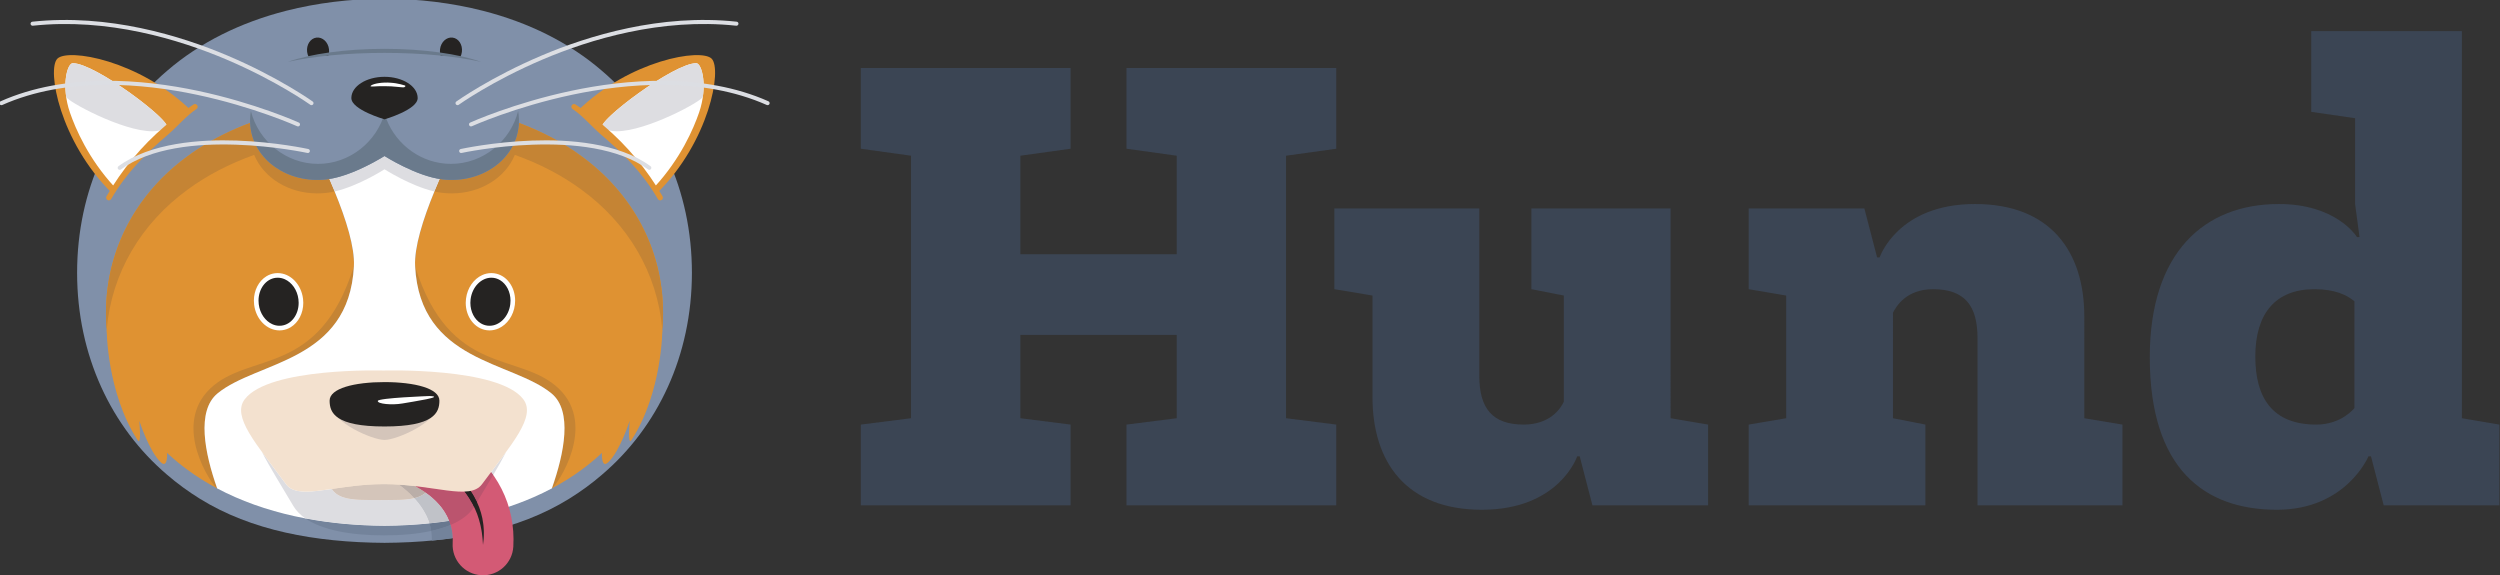 <?xml version="1.0" encoding="UTF-8" standalone="no"?>
<!-- Created with Inkscape (http://www.inkscape.org/) -->

<svg
   xmlns:dc="http://purl.org/dc/elements/1.1/"
   xmlns:cc="http://creativecommons.org/ns#"
   xmlns:rdf="http://www.w3.org/1999/02/22-rdf-syntax-ns#"
   xmlns:svg="http://www.w3.org/2000/svg"
   xmlns="http://www.w3.org/2000/svg"
   xmlns:sodipodi="http://sodipodi.sourceforge.net/DTD/sodipodi-0.dtd"
   xmlns:inkscape="http://www.inkscape.org/namespaces/inkscape"
   version="1.1"
   id="svg2"
   xml:space="preserve"
   width="1884.093"
   height="433.64"
   viewBox="0 0 1884.093 433.64"
   sodipodi:docname="horizontal_default.svg"
   inkscape:version="0.92.4 5da689c313, 2019-01-14"><rect x="0" y="0" width="1884.093" height="433.64" fill="#333333" stroke="none"/><defs
     id="defs6" /><sodipodi:namedview
     pagecolor="#ffffff"
     bordercolor="#666666"
     borderopacity="1"
     objecttolerance="10"
     gridtolerance="10"
     guidetolerance="10"
     inkscape:pageopacity="0"
     inkscape:pageshadow="2"
     inkscape:window-width="2560"
     inkscape:window-height="1381"
     id="namedview4"
     showgrid="false"
     inkscape:zoom="0.52542489"
     inkscape:cx="71.780806"
     inkscape:cy="180.65505"
     inkscape:window-x="0"
     inkscape:window-y="0"
     inkscape:window-maximized="1"
     inkscape:current-layer="g12" /><g
     id="g10"
     inkscape:groupmode="layer"
     inkscape:label="ink_ext_XXXXXX"
     transform="matrix(1.333,0,0,-1.333,0,433.64)"><g
       id="g12"
       transform="scale(0.1)"><path
         d="m 6368.93,396.27 v 456.378 l 283.91,35.954 V 1359.36 H 5768.8 V 888.602 l 283.91,-35.954 V 396.27 h -1185.9 v 456.378 l 283.89,35.954 V 2372.77 l -283.89,39.51 v 456.42 h 1185.9 v -456.42 l -283.91,-39.51 v -557.03 h 884.04 v 557.03 l -283.91,39.51 v 456.42 h 1185.91 v -456.42 l -283.91,-39.51 V 888.602 l 283.91,-35.954 V 396.27 H 6368.93"
         style="fill:#3b4554;fill-opacity:1;fill-rule:nonzero;stroke:none"
         id="path128"
         inkscape:connector-curvature="0" /><path
         d="m 8916.85,672.969 c 0,0 -100.62,-301.86 -539.04,-301.86 -427.64,0 -618.11,269.52 -618.11,636.061 v 574.98 l -215.62,35.95 v 456.38 h 819.33 v -945.1 c 0,-183.278 71.88,-276.732 251.57,-276.732 147.34,0 208.43,89.84 226.4,129.391 v 600.111 l -183.28,35.95 v 456.38 h 786.99 V 888.602 l 212.03,-35.954 V 396.27 h -654.04 l -71.85,276.699 h -14.38"
         style="fill:#3b4554;fill-opacity:1;fill-rule:nonzero;stroke:none"
         id="path130"
         inkscape:connector-curvature="0" /><path
         d="m 10612.5,1797.78 h 14.4 c 0,0 100.6,301.86 539,301.86 427.7,0 618.1,-269.52 618.1,-636.06 V 888.602 l 215.6,-35.954 V 396.27 h -819.3 v 945.13 c 0,183.25 -71.9,276.7 -251.6,276.7 -150.9,0 -208.4,-97.02 -226.3,-132.96 V 888.602 l 183.2,-35.954 V 396.27 h -998.98 v 456.378 l 211.98,35.954 v 693.548 l -211.98,35.95 v 456.38 h 653.98 l 71.9,-276.7"
         style="fill:#3b4554;fill-opacity:1;fill-rule:nonzero;stroke:none"
         id="path132"
         inkscape:connector-curvature="0" /><path
         d="m 13311.3,1549.82 c -43.1,35.95 -111.3,68.28 -226.3,68.28 -219.2,0 -334.2,-136.56 -334.2,-380.93 0,-233.57 97,-384.522 344.9,-384.522 143.8,0 215.6,93.454 215.6,93.454 z M 13067,2620.73 v 456.38 h 851.7 V 888.602 l 212,-35.954 V 396.27 h -654 l -71.9,276.699 h -14.4 c 0,0 -125.8,-301.86 -517.5,-301.86 -409.6,0 -718.7,230.012 -718.7,862.461 0,592.94 309.1,866.07 729.5,866.07 319.8,0 434.8,-176.08 442,-186.85 h 14.4 l -25.2,186.85 v 485.15 l -247.9,35.94"
         style="fill:#3b4554;fill-opacity:1;fill-rule:nonzero;stroke:none"
         id="path134"
         inkscape:connector-curvature="0" /><g
         id="g12-3"
         transform="matrix(0.291,0,0,0.291,-3.509,0.625)"><path
           d="m 11708.8,9799.62 c -642.3,554.38 -1431.2,941.78 -2312.56,1167.18 -600.62,153.6 -1244.21,231.9 -1913.73,236.4 -669.49,-4.5 -1313.07,-82.8 -1913.7,-236.4 C 4687.37,10741.4 3898.48,10354 3256.21,9799.62 2176.08,8879.04 1510.37,7486.58 1510.12,5877.39 c 0.25,-1609.16 665.96,-3001.62 1746.09,-3922.21 199.04,-171.76 412.27,-327.43 637.81,-467.33 998.41,-619.049 2240.94,-848.452 3588.49,-857.549 1347.57,9.097 2590.09,238.5 3588.49,857.549 225.6,139.9 438.8,295.57 637.8,467.33 1080.1,920.59 1745.8,2313.05 1746.1,3922.21 -0.3,1609.22 -666,3001.65 -1746.1,3922.23"
           style="fill:#8090a9;fill-opacity:1;fill-rule:nonzero;stroke:none"
           id="path14"
           inkscape:connector-curvature="0" /><path
           d="m 4239.11,3534.49 c 769.34,631.45 2552.88,601.23 2649.01,2472.1 37,720.23 -666.69,2159.38 -1139.66,3038.34 C 4949.79,8870.02 4234.96,8569.35 3653.01,8139.07 2674.26,7424.6 2071.05,6343.88 2070.84,5094.99 c 0.21,-1248.9 603.42,-2329.63 1582.17,-3044.09 180.31,-133.32 373.54,-254.1 577.93,-362.71 -240.92,684.07 -407.05,1505.49 8.17,1846.3"
           style="fill:#df9232;fill-opacity:1;fill-rule:nonzero;stroke:none"
           id="path16"
           inkscape:connector-curvature="0" /><path
           d="m 10725.9,3534.49 c -769.34,631.45 -2552.87,601.23 -2648.99,2472.1 -37.02,720.23 666.66,2159.38 1139.64,3038.34 798.65,-174.91 1513.45,-475.58 2095.45,-905.86 978.8,-714.47 1581.9,-1795.19 1582.2,-3044.08 -0.3,-1248.9 -603.4,-2329.63 -1582.2,-3044.09 -180.3,-133.32 -373.6,-254.1 -578,-362.71 241,684.07 407.1,1505.49 -8.1,1846.3"
           style="fill:#df9232;fill-opacity:1;fill-rule:nonzero;stroke:none"
           id="path18"
           inkscape:connector-curvature="0" /><path
           d="m 4230.94,1688.19 c -95.59,50.76 -893.94,1211.29 -136.6,1937.89 757.36,726.62 2117.29,214.69 2793.78,2380.51 -96.13,-1870.87 -1879.67,-1840.65 -2649.01,-2472.1 -183.69,-150.77 -253.6,-395.59 -253.6,-680.97 v 0 c 0.01,-359.72 111.09,-783.88 245.43,-1165.33"
           style="fill:#c58434;fill-opacity:1;fill-rule:nonzero;stroke:none"
           id="path20"
           inkscape:connector-curvature="0" /><path
           d="m 10734.5,1689.23 c 230.5,655.14 392.3,1435.89 40.7,1799.83 -15.4,15.96 -31.8,31.12 -49.3,45.43 -6.4,5.24 -12.8,10.44 -19.3,15.59 -778.77,614.88 -2530.85,601.19 -2629.37,2451.03 677.04,-2159.4 2035.37,-1649.03 2792.07,-2375.03 752.8,-722.25 -31.5,-1873.25 -134.8,-1936.85"
           style="fill:#c58434;fill-opacity:1;fill-rule:nonzero;stroke:none"
           id="path22"
           inkscape:connector-curvature="0" /><path
           d="m 10725.9,3534.49 c -769.34,631.45 -2552.81,601.23 -2648.96,2472.1 -37.01,720.23 666.68,2159.38 1139.65,3038.34 -544.27,119.18 -1127.4,179.98 -1734.08,183.47 -606.64,-3.49 -1189.82,-64.29 -1734.05,-183.47 472.97,-878.96 1176.66,-2318.11 1139.66,-3038.34 -96.13,-1870.87 -1879.67,-1840.65 -2649.01,-2472.1 -415.22,-340.81 -249.09,-1162.23 -8.17,-1846.3 904.65,-480.47 2030.55,-719.592 3251.57,-726.592 1221.05,7 2346.95,246.122 3251.59,726.592 240.9,684.07 407,1505.49 -8.2,1846.3"
           style="fill:#ffffff;fill-opacity:1;fill-rule:nonzero;stroke:none"
           id="path24"
           inkscape:connector-curvature="0" /><path
           d="m 5854.78,5367.56 c 34.6,-281.13 -129.95,-532.77 -367.53,-561.99 -237.62,-29.3 -458.3,174.9 -492.92,456.03 -34.64,281.11 129.97,532.76 367.55,561.99 237.61,29.28 458.31,-174.9 492.9,-456.03"
           style="fill:#252322;fill-opacity:1;fill-rule:nonzero;stroke:none"
           id="path26"
           inkscape:connector-curvature="0" /><path
           d="m 5854.78,5367.56 -44.66,-5.5 c 2.86,-23.31 4.25,-46.36 4.25,-69.05 0.04,-115.54 -36.15,-221.39 -95.83,-300.28 -29.83,-39.46 -65.44,-72.19 -105.29,-96.46 -39.88,-24.28 -83.93,-40.17 -131.5,-46.03 -13.42,-1.66 -26.74,-2.46 -39.97,-2.46 -48.22,0.01 -95.21,10.7 -139.51,30.7 -66.41,29.97 -126.67,81.15 -173.1,148 -46.43,66.82 -78.92,149.13 -90.18,240.62 -2.88,23.32 -4.27,46.4 -4.27,69.1 -0.03,115.52 36.16,221.36 95.86,300.23 29.83,39.47 65.45,72.19 105.3,96.46 39.88,24.28 83.93,40.17 131.49,46.03 13.41,1.66 26.73,2.46 39.94,2.46 48.23,-0.01 95.22,-10.7 139.53,-30.7 66.41,-29.97 126.68,-81.15 173.1,-148 46.43,-66.82 78.92,-149.12 90.18,-240.62 l 44.66,5.5 44.66,5.49 c -17.39,141.12 -78.44,264.87 -166.04,354.12 -43.82,44.61 -94.35,80.61 -149.51,105.53 -55.13,24.92 -114.95,38.69 -176.58,38.68 -16.87,0 -33.88,-1.03 -50.93,-3.13 -60.6,-7.44 -117.14,-27.91 -167.32,-58.49 -75.33,-45.91 -136.39,-114.27 -178.6,-195.95 -42.22,-81.71 -65.73,-176.93 -65.74,-277.61 0,-26.38 1.62,-53.13 4.94,-80.1 17.41,-141.11 78.45,-264.86 166.05,-354.11 43.82,-44.61 94.35,-80.61 149.5,-105.53 55.13,-24.92 114.95,-38.69 176.57,-38.68 16.89,0 33.9,1.03 50.97,3.13 60.6,7.44 117.14,27.91 167.32,58.49 75.33,45.91 136.38,114.29 178.58,195.97 42.21,81.73 65.71,176.95 65.72,277.64 0,26.36 -1.61,53.09 -4.93,80.04 l -44.66,-5.49"
           style="fill:#ffffff;fill-opacity:1;fill-rule:nonzero;stroke:none"
           id="path28"
           inkscape:connector-curvature="0" /><path
           d="m 8385.68,1837.34 c -0.39,-157.61 -106.02,-275.4 -283.13,-326.88 -176.73,-55.95 -424.96,-45.61 -701.52,-49.93 -276.57,4.32 -524.79,-6.03 -701.52,49.93 -177.12,51.49 -282.74,169.27 -283.13,326.88 0.39,157.59 106.01,275.38 283.13,326.88 176.72,55.95 424.95,45.61 701.52,49.93 276.57,-4.32 524.79,6.02 701.52,-49.93 177.12,-51.51 282.74,-169.3 283.13,-326.88"
           style="fill:#f3e1cf;fill-opacity:1;fill-rule:nonzero;stroke:none"
           id="path30"
           inkscape:connector-curvature="0" /><path
           d="m 8402.06,674.5 c 2.05,64.699 -2.25,127.199 -11.86,187.301 139.73,30.797 266.02,69.699 377.31,116.797 23.43,-79.399 37.75,-164.797 40.59,-256.797 C 8674.42,703 8539,687.301 8402.06,674.5"
           style="fill:#73839b;fill-opacity:1;fill-rule:nonzero;stroke:none"
           id="path32"
           inkscape:connector-curvature="0" /><path
           d="m 9366.4,0.801 c -1.23,0 -2.41,0.098 -3.7,0.199 -325.37,18.398 -574.28,297.102 -555.91,622.398 54.63,967.332 -1129.51,1273.912 -1141.47,1276.932 -316.23,78.83 -508.68,399.15 -429.83,715.33 78.85,316.25 399.12,508.74 715.35,429.83 53.73,-13.36 538.82,-140.73 1022.47,-481.93 C 9671.08,2071.2 10030.5,1358.5 9985.19,556.898 9966.88,232.801 9690.19,-15.5 9366.4,0.801"
           style="fill:#d35a75;fill-opacity:1;fill-rule:nonzero;stroke:none"
           id="path34"
           inkscape:connector-curvature="0" /><path
           d="m 7808.06,2472.94 c 0,0 41.63,-5.94 113.2,-23.3 35.61,-9.17 79.12,-20.13 127.9,-36.06 49.07,-15.2 103.86,-34.32 162.71,-57.75 58.72,-23.83 122.33,-50.21 187.04,-83.64 32.93,-15.66 65.41,-34.2 99.4,-51.96 33.31,-18.87 67.19,-38.63 100.75,-60.17 33.52,-21.59 67.76,-43.41 101.07,-67.61 34.12,-22.99 66.99,-48.76 99.78,-75.1 32.94,-26.11 64.3,-54.82 96.52,-82.74 30.32,-29.99 62.83,-58.04 91.64,-89.96 l 43.4,-47.53 c 14.4,-15.9 27.37,-33.09 41.06,-49.52 27.81,-32.53 52.51,-67.42 77.09,-101.89 25.86,-33.62 45.68,-71.03 67.7,-106.09 20.74,-35.98 38.49,-73.09 57.35,-108.67 16.05,-37.01 32.44,-73.13 46.62,-109.17 12.15,-36.78 24.09,-72.74 35.68,-107.74 8.87,-35.74 17.54,-70.44 25.91,-104.04 6.79,-33.9 10.95,-67 16.22,-98.5 5.86,-31.398 7.26,-62.102 9.46,-91 1.36,-29.102 4.91,-56.402 4.12,-82.199 -0.9,-51.703 -0.12,-96.5 -3.93,-133.203 -7.34,-73.598 -12.76,-115 -12.76,-115 0,0 -3.72,42.203 -8.1,114.8 -0.45,18.204 -3.74,38.204 -6.56,59.903 -2.7,21.699 -5.56,45.097 -8.66,70.199 -2.44,25 -9.42,51.102 -14.34,78.801 -5.69,27.597 -9.46,56.801 -18.43,86.399 -8.14,29.7 -15.25,60.9 -25.04,92.4 -10.44,31.3 -21.22,63.7 -32.28,96.9 -13.39,32.26 -27.12,65.42 -41.19,99.3 -16.09,32.87 -32.52,66.49 -49.22,100.61 -19.38,32.72 -37.52,66.82 -58.51,99.8 -10.89,16.17 -21.82,32.55 -32.79,48.93 l -16.13,24.9 -17.72,24.06 c -23.67,32.05 -47.28,64.57 -74.07,94.91 -13.17,15.33 -25.56,31.29 -39.36,46.14 l -41.67,44.36 c -26.68,30.64 -57.28,57.65 -85.61,86.57 -30.24,27.01 -59.62,54.81 -90.75,80.17 -61.85,51.18 -124.06,100.37 -187.41,143.98 -63.37,43.45 -125.56,84.59 -186.61,120.48 -15.24,8.97 -30.32,17.84 -45.14,26.57 -15.07,8.37 -29.9,16.66 -44.44,24.76 -28.87,16.89 -57.69,31.41 -84.99,46.24 -55.31,28.08 -106.26,53.86 -152.24,75.06 -45.97,21.33 -86.45,39.17 -119.99,53.59 -33.75,13.79 -60.16,25.39 -78.49,32.29 -18.36,7.01 -28.19,10.72 -28.19,10.72"
           style="fill:#252322;fill-opacity:1;fill-rule:nonzero;stroke:none"
           id="path36"
           inkscape:connector-curvature="0" /><path
           d="m 9110.24,5367.56 c -34.62,-281.14 129.92,-532.78 367.57,-562.01 237.6,-29.28 458.31,174.92 492.87,456.04 34.62,281.12 -129.93,532.77 -367.57,562 -237.59,29.29 -458.23,-174.9 -492.87,-456.03"
           style="fill:#252322;fill-opacity:1;fill-rule:nonzero;stroke:none"
           id="path38"
           inkscape:connector-curvature="0" /><path
           d="m 9110.24,5367.56 -44.66,5.5 c -3.33,-26.97 -4.94,-53.72 -4.94,-80.09 0.04,-134.25 41.74,-258.8 114.04,-354.53 36.16,-47.84 80.06,-88.47 130.28,-119.06 50.18,-30.58 106.74,-51.05 167.35,-58.49 17.05,-2.1 34.06,-3.13 50.93,-3.13 61.62,-0.01 121.44,13.76 176.57,38.68 82.75,37.41 155.05,99.64 209.97,178.68 54.91,79.07 92.52,175.14 105.52,280.98 3.4,26.96 5,53.7 5,80.08 -0.1,134.23 -41.76,258.79 -114.07,354.52 -36.16,47.85 -80.06,88.47 -130.28,119.06 -50.18,30.59 -106.73,51.05 -167.35,58.49 -17.05,2.1 -34.05,3.13 -50.93,3.13 -61.62,0.01 -121.43,-13.76 -176.56,-38.68 -82.73,-37.41 -155.02,-99.63 -209.94,-178.67 -54.91,-79.07 -92.55,-175.14 -105.59,-280.97 l 44.66,-5.5 44.66,-5.51 c 15,122 67.84,227.67 140.94,302.06 36.54,37.2 78.06,66.57 122.33,86.57 44.3,20 91.28,30.69 139.5,30.7 13.22,0 26.53,-0.8 39.93,-2.46 47.59,-5.86 91.66,-21.76 131.54,-46.03 59.76,-36.37 110.07,-91.91 145.46,-160.4 35.38,-68.46 55.69,-149.67 55.68,-236.31 0,-22.7 -1.39,-45.77 -4.26,-69.09 -14.97,-121.99 -67.8,-227.66 -140.91,-302.05 -36.54,-37.21 -78.07,-66.58 -122.35,-86.58 -44.31,-20 -91.3,-30.69 -139.52,-30.7 -13.22,0 -26.53,0.8 -39.93,2.46 -47.59,5.86 -91.65,21.76 -131.54,46.03 -59.76,36.38 -110.07,91.91 -145.45,160.4 -35.38,68.46 -55.69,149.67 -55.68,236.32 0,22.69 1.39,45.76 4.26,69.08 l -44.66,5.51"
           style="fill:#ffffff;fill-opacity:1;fill-rule:nonzero;stroke:none"
           id="path40"
           inkscape:connector-curvature="0" /><path
           d="m 6403.79,10221.4 c 17.06,-138.8 -64.18,-263.03 -181.49,-277.47 -117.3,-14.46 -226.26,86.37 -243.37,225.17 -17.11,138.8 64.19,263.1 181.49,277.5 117.31,14.4 226.29,-86.4 243.37,-225.2"
           style="fill:#252322;fill-opacity:1;fill-rule:nonzero;stroke:none"
           id="path42"
           inkscape:connector-curvature="0" /><path
           d="m 8561.25,10221.4 c -17.1,-138.8 64.17,-263.03 181.5,-277.47 117.29,-14.46 226.26,86.37 243.31,225.17 17.12,138.8 -64.13,263.1 -181.48,277.5 -117.32,14.4 -226.25,-86.4 -243.33,-225.2"
           style="fill:#252322;fill-opacity:1;fill-rule:nonzero;stroke:none"
           id="path44"
           inkscape:connector-curvature="0" /><path
           d="m 7472.98,775.301 c -675.28,0 -1210.92,109.898 -1528.37,329.599 487.34,-92.7 1003.55,-140.201 1537.9,-143.302 297.21,1.703 588.81,17.203 872.94,46.502 14.91,-47.1 26.69,-95.901 34.75,-146.299 -262.05,-57.602 -571.33,-86.5 -917.22,-86.5"
           style="fill:#73839b;fill-opacity:1;fill-rule:nonzero;stroke:none"
           id="path46"
           inkscape:connector-curvature="0" /><path
           d="m 7482.51,961.598 c -534.35,3.101 -1050.56,50.602 -1537.9,143.302 -101.08,70 -180.04,151.12 -234.34,243.37 -238.21,404.79 -457.92,750.85 -607.79,1045.02 136.18,-186.73 296.78,-393.61 466.02,-622.31 80.88,-109.31 212.46,-145.78 387.47,-145.78 141.04,0 310.35,23.68 504.1,51.98 46.72,-76.99 129.23,-134.68 239.44,-166.72 176.73,-55.96 424.95,-45.61 701.52,-49.93 254.47,3.98 484.93,-4.47 657.81,37.74 123.24,-133.85 235.85,-298.17 296.61,-490.17 -284.13,-29.299 -575.73,-44.799 -872.94,-46.502"
           style="fill:#dddde1;fill-opacity:1;fill-rule:nonzero;stroke:none"
           id="path48"
           inkscape:connector-curvature="0" /><path
           d="m 7401.03,1460.53 c -276.57,4.32 -524.79,-6.03 -701.52,49.93 -110.21,32.04 -192.72,89.73 -239.44,166.72 287.78,42.03 629.47,94.24 1012.91,94.24 98.52,0 194.36,-3.45 287.17,-9.29 91.91,-66.9 198.8,-155.37 298.69,-263.86 -172.88,-42.21 -403.34,-33.76 -657.81,-37.74"
           style="fill:#d4c5ba;fill-opacity:1;fill-rule:nonzero;stroke:none"
           id="path50"
           inkscape:connector-curvature="0" /><path
           d="m 9594.54,1949 c -13.37,19.09 -27.12,38.11 -41.15,56.89 104.04,137.81 202.17,266.8 290.1,387.37 -69.64,-136.68 -154.31,-284.49 -248.95,-444.26"
           style="fill:#dddde1;fill-opacity:1;fill-rule:nonzero;stroke:none"
           id="path52"
           inkscape:connector-curvature="0" /><path
           d="m 8390.2,861.801 c -8.06,50.398 -19.84,99.199 -34.75,146.299 130.02,13.4 258.53,29.8 385.25,49 9.92,-25.5 18.88,-51.6 26.81,-78.502 -111.29,-47.098 -237.58,-86 -377.31,-116.797"
           style="fill:#68788f;fill-opacity:1;fill-rule:nonzero;stroke:none"
           id="path54"
           inkscape:connector-curvature="0" /><path
           d="m 8355.45,1008.1 c -60.76,192 -173.37,356.32 -296.61,490.17 15.01,3.67 29.59,7.72 43.71,12.19 73.78,21.44 135.16,54.4 181.69,96.95 184.75,-130.19 362.86,-309.79 456.46,-550.31 -126.72,-19.2 -255.23,-35.6 -385.25,-49"
           style="fill:#c0c2c8;fill-opacity:1;fill-rule:nonzero;stroke:none"
           id="path56"
           inkscape:connector-curvature="0" /><path
           d="m 8058.84,1498.27 c -99.89,108.49 -206.78,196.96 -298.69,263.86 110.67,-6.96 217.15,-17.32 319.05,-29.28 66.58,-35.36 136.28,-76.99 205.04,-125.44 -46.53,-42.55 -107.91,-75.51 -181.69,-96.95 -14.12,-4.47 -28.7,-8.52 -43.71,-12.19"
           style="fill:#baaea8;fill-opacity:1;fill-rule:nonzero;stroke:none"
           id="path58"
           inkscape:connector-curvature="0" /><path
           d="m 8767.51,978.598 c -7.93,26.902 -16.89,53.002 -26.81,78.502 -93.6,240.52 -271.71,420.12 -456.46,550.31 -68.76,48.45 -138.46,90.08 -205.04,125.44 369.1,-43.32 678.3,-107.64 910.81,-107.65 16.39,0 32.37,0.32 47.99,0.99 9.81,-12.99 19.41,-26.08 29.02,-39.09 l 17.72,-24.06 16.13,-24.9 c 10.97,-16.38 21.9,-32.76 32.79,-48.93 20.99,-32.98 39.13,-67.08 58.51,-99.8 10.27,-20.98 20.44,-41.78 30.49,-62.33 -92.78,-144.58 -247.94,-260.68 -455.15,-348.482 m 511.35,442.742 c -1.4,3.2 -2.79,6.4 -4.19,9.61 -18.86,35.58 -36.61,72.69 -57.35,108.67 -20.68,32.92 -39.4,67.9 -63.02,99.88 94.96,19.22 169.99,59.59 223.18,131.48 59.97,81.04 118.82,159.28 175.91,234.91 14.03,-18.78 27.78,-37.8 41.15,-56.89 -96.69,-163.22 -203.76,-338.89 -315.68,-527.66"
           style="fill:#bb546e;fill-opacity:1;fill-rule:nonzero;stroke:none"
           id="path60"
           inkscape:connector-curvature="0" /><path
           d="m 9222.66,1327.08 c -10.05,20.55 -20.22,41.35 -30.49,62.33 -19.38,32.72 -37.52,66.82 -58.51,99.8 -10.89,16.17 -21.82,32.55 -32.79,48.93 l -16.13,24.9 -17.72,24.06 c -9.61,13.01 -19.21,26.1 -29.02,39.09 41.52,1.78 80.36,6.03 116.3,13.31 23.62,-31.98 42.34,-66.96 63.02,-99.88 20.74,-35.98 38.49,-73.09 57.35,-108.67 1.4,-3.21 2.79,-6.41 4.19,-9.61 -14.31,-24.14 -28.71,-48.5 -43.17,-73.07 -4.2,-7.14 -8.54,-14.19 -13.03,-21.19"
           style="fill:#222121;fill-opacity:1;fill-rule:nonzero;stroke:none"
           id="path62"
           inkscape:connector-curvature="0" /><path
           d="m 10177.8,3421.53 c -476.71,624.14 -2714.34,556.67 -2714.34,556.67 0,0 -2218.61,67.47 -2695.28,-556.67 -258.68,-338.71 219.99,-866.35 800.32,-1650.55 242.87,-328.26 942.56,0.44 1904.48,0.44 961.98,0 1661.6,-328.7 1904.5,-0.44 580.35,784.2 1059.02,1311.84 800.32,1650.55"
           style="fill:#f3e1cf;fill-opacity:1;fill-rule:nonzero;stroke:none"
           id="path64"
           inkscape:connector-curvature="0" /><path
           d="m 7482.54,2629.48 c -237.82,0 -1016.29,344.01 -1016.29,654.3 0,310.22 454.98,469.27 1016.29,469.27 561.31,0 1016.3,-159.05 1016.3,-469.27 0,-310.29 -778.47,-654.3 -1016.3,-654.3"
           style="fill:#d4c5ba;fill-opacity:1;fill-rule:nonzero;stroke:none"
           id="path66"
           inkscape:connector-curvature="0" /><path
           d="m 8549.14,3392.99 c 0,-238.05 -112.18,-501.96 -1066.6,-501.96 -954.42,0 -1066.6,263.91 -1066.6,501.96 0,238.06 477.53,360.06 1066.6,360.06 589.08,0 1066.6,-122 1066.6,-360.06"
           style="fill:#252322;fill-opacity:1;fill-rule:nonzero;stroke:none"
           id="path68"
           inkscape:connector-curvature="0" /><path
           d="m 8355.1,3482.85 c 0,0 -990.92,-36.83 -1002.9,-94.83 -12.02,-57.99 271.55,-86.11 480.24,-49.63 208.68,36.41 850.42,132.87 522.66,144.46"
           style="fill:#ffffff;fill-opacity:1;fill-rule:nonzero;stroke:none"
           id="path70"
           inkscape:connector-curvature="0" /><path
           d="m 2084.93,4770.3 c 0,0 0,-1213.59 597.75,-2140.82 85.35,-132.38 35.22,375.78 35.22,375.78 0,0 192.07,-600.57 419.39,-810.4 227.31,-209.82 69.95,696.17 69.95,696.17 L 2084.93,4770.3"
           style="fill:#df9232;fill-opacity:1;fill-rule:nonzero;stroke:none"
           id="path72"
           inkscape:connector-curvature="0" /><path
           d="m 12880.1,4770.3 c 0,0 0,-1213.59 -597.8,-2140.82 -85.3,-132.38 -35.2,375.78 -35.2,375.78 0,0 -192.1,-600.57 -419.4,-810.4 -227.3,-209.82 -69.9,696.17 -69.9,696.17 l 1122.3,1879.27"
           style="fill:#df9232;fill-opacity:1;fill-rule:nonzero;stroke:none"
           id="path74"
           inkscape:connector-curvature="0" /><path
           d="m 3226.09,8648.02 c 158.37,136.71 325.9,262.93 501.71,378.88 -1016.53,987.1 -2397.58,1216.1 -2601.57,1009.8 -205.644,-207.89 44.16,-1607.02 1062.85,-2614.43 3.27,-3.28 6.58,-6.09 9.87,-9.3 272.52,470.89 619.43,887.57 1027.14,1235.05"
           style="fill:#df9232;fill-opacity:1;fill-rule:nonzero;stroke:none"
           id="path76"
           inkscape:connector-curvature="0" /><path
           d="m 2233.32,7548.34 c -503.48,545.15 -754.09,1127.63 -862.22,1441.39 -175.2,508.32 -55.44,959.16 55.6,959.16 441.19,0 1941.95,-1142.59 1822.59,-1244.3 -394.33,-331.95 -735.55,-720.35 -1015.97,-1156.25"
           style="fill:#ffffff;fill-opacity:1;fill-rule:nonzero;stroke:none"
           id="path78"
           inkscape:connector-curvature="0" /><path
           d="m 1282.4,9513.66 c 0,0.04 0,0.07 0,0.11 0,-0.03 0,-0.09 0,-0.11 m 0.01,0.77 c 1.61,252.12 71.73,427.22 140.04,434.25 -68.29,-7.03 -138.4,-182.12 -140.04,-434.25 m 140.07,434.25 c 0.32,0.03 0.63,0.06 0.94,0.08 -0.31,-0.02 -0.63,-0.05 -0.94,-0.08 m 1,0.09 c 0.08,0.01 0.16,0.01 0.25,0.02 -0.08,-0.01 -0.17,-0.02 -0.25,-0.02 m 0.32,0.02 c 0.09,0.01 0.2,0.02 0.3,0.02 -0.11,0 -0.2,-0.01 -0.3,-0.02 m 0.3,0.02 c 0.1,0.01 0.2,0.01 0.31,0.02 -0.1,0 -0.21,-0.01 -0.31,-0.02 m 0.36,0.02 c 0.08,0.01 0.17,0.01 0.25,0.02 -0.08,-0.01 -0.17,-0.01 -0.25,-0.02 m 0.34,0.02 c 0.07,0 0.14,0.01 0.22,0.01 -0.08,0 -0.15,-0.01 -0.22,-0.01 m 0.3,0.01 c 0.09,0.01 0.19,0.01 0.28,0.01 -0.09,0 -0.18,0 -0.28,-0.01 m 0.3,0.01 c 0.1,0.01 0.2,0.01 0.3,0.01 -0.1,0 -0.2,0 -0.3,-0.01 m 0.38,0.01 c 0.08,0.01 0.15,0.01 0.22,0.01 -0.07,0 -0.14,0 -0.22,-0.01 m 0.32,0.01 c 0.07,0 0.14,0 0.21,0 -0.07,0 -0.14,0 -0.21,0 m 0.3,0 c 0.1,0 0.2,0 0.3,0 -0.1,0 -0.2,0 -0.3,0"
           style="fill:#c58434;fill-opacity:1;fill-rule:nonzero;stroke:none"
           id="path80"
           inkscape:connector-curvature="0" /><path
           d="m 2970.74,8626.37 c -585.47,0 -1662,588.31 -1673.36,669.39 -10.83,76.99 -15.37,150.22 -14.98,217.9 0,0.02 0,0.08 0,0.11 0,0.21 0,0.44 0.01,0.66 1.64,252.13 71.75,427.22 140.04,434.25 0.01,0 0.02,0 0.03,0 0.31,0.03 0.63,0.06 0.94,0.08 0.02,0.01 0.04,0.01 0.06,0.01 0.08,0 0.17,0.01 0.25,0.02 0.02,0 0.04,0 0.07,0 0.1,0.01 0.19,0.02 0.3,0.02 v 0 c 0.1,0.01 0.21,0.02 0.31,0.02 0.02,0 0.03,0 0.05,0 0.08,0.01 0.17,0.01 0.25,0.02 0.03,0 0.05,0 0.09,0 0.07,0 0.14,0.01 0.22,0.01 0.03,0 0.05,0 0.08,0 0.1,0.01 0.19,0.01 0.28,0.01 0.01,0 0.01,0 0.02,0 0.1,0.01 0.2,0.01 0.3,0.01 0.03,0 0.06,0 0.08,0 0.08,0.01 0.15,0.01 0.22,0.01 0.04,0 0.07,0 0.1,0 0.07,0 0.14,0 0.21,0 0.03,0 0.06,0 0.09,0 0.1,0 0.2,0 0.3,0 v 0 c 424.38,0 1829.17,-1057.22 1829.33,-1228.27 0,-6.77 -2.19,-12.16 -6.74,-16.03 v 0 c -65.34,-55.01 -162.27,-78.22 -278.55,-78.22"
           style="fill:#dddde1;fill-opacity:1;fill-rule:nonzero;stroke:none"
           id="path82"
           inkscape:connector-curvature="0" /><path
           d="m 2126.58,7284.13 c -8.91,0 -17.96,2.29 -26.23,7.08 -25.08,14.52 -33.64,46.58 -19.13,71.69 301.3,520.61 683.42,980.06 1135.72,1365.55 172.36,148.79 358.92,289.72 554.29,418.6 24.21,15.9 56.77,9.27 72.67,-14.9 15.95,-24.19 9.3,-56.71 -14.88,-72.68 -191.64,-126.42 -374.59,-343.26 -543.79,-489.33 -443.44,-377.95 -817.88,-749.54 -1113.19,-1259.8 -9.73,-16.81 -27.35,-26.21 -45.46,-26.21"
           style="fill:#df9232;fill-opacity:1;fill-rule:nonzero;stroke:none"
           id="path84"
           inkscape:connector-curvature="0" /><path
           d="m 11738.9,8648.02 c -158.3,136.71 -325.9,262.93 -501.6,378.88 1016.4,987.1 2397.5,1216.1 2601.5,1009.8 205.6,-207.89 -44.2,-1607.02 -1062.8,-2614.43 -3.4,-3.28 -6.6,-6.09 -10,-9.3 -272.5,470.89 -619.3,887.57 -1027.1,1235.05"
           style="fill:#df9232;fill-opacity:1;fill-rule:nonzero;stroke:none"
           id="path86"
           inkscape:connector-curvature="0" /><path
           d="m 12731.7,7548.34 c 503.5,545.15 754.1,1127.63 862.2,1441.39 175.2,508.32 55.5,959.16 -55.6,959.16 -441.2,0 -1941.9,-1142.59 -1822.6,-1244.3 394.3,-331.95 735.6,-720.35 1016,-1156.25"
           style="fill:#ffffff;fill-opacity:1;fill-rule:nonzero;stroke:none"
           id="path88"
           inkscape:connector-curvature="0" /><path
           d="m 13667.5,9294.98 c 37.4,264.7 0.4,484.85 -55.9,589.06 56.2,-104.11 93.2,-323.93 56.1,-588.28 -0.1,-0.26 -0.1,-0.52 -0.2,-0.78 m -55.9,589.06 c -0.1,0.16 -0.2,0.32 -0.2,0.48 0,-0.16 0.1,-0.32 0.2,-0.48 m -0.3,0.65 c -0.1,0.11 -0.1,0.2 -0.2,0.31 0.1,-0.1 0.1,-0.21 0.2,-0.31 m -0.3,0.5 c -0.1,0.11 -0.1,0.2 -0.2,0.31 0.1,-0.1 0.1,-0.2 0.2,-0.31 m -0.3,0.5 c -0.1,0.15 -0.1,0.29 -0.2,0.44 0.1,-0.14 0.1,-0.3 0.2,-0.44 m -0.4,0.7 c 0,0.06 0,0.13 -0.1,0.2 0.1,-0.07 0.1,-0.13 0.1,-0.2 m -0.2,0.49 c -0.1,0.05 -0.1,0.1 -0.1,0.16 0,-0.05 0,-0.11 0.1,-0.16 m -0.3,0.48 c 0,0.01 0,0.03 0,0.04 0,-0.01 0,-0.03 0,-0.04 m -59.6,59.84 v 0 0 m -0.2,0.07 h -0.1 c 0,0 0,0 0.1,0 m -0.8,0.21 v 0 0 m -0.3,0.06 v 0.01 -0.01 m -0.2,0.07 -0.1,0.01 c 0,-0.01 0.1,-0.01 0.1,-0.01 m -0.8,0.17 c 0,0.01 0,0.02 0,0.02 0,0 0,-0.01 0,-0.02 m -0.2,0.07 c -0.1,0 -0.1,0.01 -0.1,0.01 0,0 0,-0.01 0.1,-0.01 m -0.3,0.06 -0.1,0.01 0.1,-0.01 m -0.8,0.15 c 0,0.01 0,0.01 0,0.02 0,-0.01 0,-0.01 0,-0.02 m -0.2,0.05 c -0.1,0.01 -0.1,0.02 -0.1,0.02 0,0 0,-0.01 0.1,-0.02 m -0.3,0.06 c 0,0 -0.1,0.01 -0.1,0.02 0,-0.01 0.1,-0.02 0.1,-0.02 m -0.5,0.08 c 0,0 0,0.01 -0.1,0.02 0.1,-0.01 0.1,-0.02 0.1,-0.02 m -0.2,0.05 c -0.1,0 -0.1,0.01 -0.1,0.02 0,-0.01 0,-0.02 0.1,-0.02 m -0.3,0.04 c -0.1,0.01 -0.1,0.02 -0.1,0.02 0,0 0,-0.01 0.1,-0.02 m -0.3,0.05 c -0.1,0.01 -0.1,0.01 -0.2,0.02 0.1,-0.01 0.1,-0.01 0.2,-0.02 m -0.4,0.06 c -0.1,0.01 -0.1,0.01 -0.2,0.02 0.1,-0.01 0.1,-0.01 0.2,-0.02 m -0.3,0.04 c 0,0.01 -0.1,0.02 -0.2,0.02 0.1,0 0.1,-0.01 0.2,-0.02 m -0.3,0.04 c -0.1,0.01 -0.1,0.02 -0.2,0.02 0.1,0 0.1,-0.01 0.2,-0.02 m -0.3,0.04 c -0.1,0.01 -0.2,0.02 -0.3,0.03 0.1,-0.01 0.2,-0.02 0.3,-0.03 m -0.4,0.05 c 0,0 -0.1,0.01 -0.2,0.02 0.1,-0.01 0.2,-0.02 0.2,-0.02 m -0.3,0.03 c 0,0.01 -0.1,0.01 -0.2,0.02 0.1,-0.01 0.2,-0.01 0.2,-0.02 m -0.3,0.03 c -0.1,0.01 -0.1,0.02 -0.2,0.02 0.1,0 0.1,-0.01 0.2,-0.02 m -0.3,0.03 c -0.1,0.01 -0.2,0.02 -0.3,0.03 0.1,-0.01 0.2,-0.02 0.3,-0.03 m -0.4,0.04 c 0,0 -0.1,0.01 -0.2,0.01 0.1,0 0.2,-0.01 0.2,-0.01 m -0.3,0.02 c 0,0.01 -0.1,0.01 -0.2,0.02 0.1,-0.01 0.2,-0.01 0.2,-0.02 m -0.3,0.02 c -0.1,0.01 -0.1,0.01 -0.2,0.02 0.1,-0.01 0.1,-0.01 0.2,-0.02 m -0.3,0.02 c -0.1,0.01 -0.2,0.02 -0.3,0.02 0.1,-0.01 0.2,-0.01 0.3,-0.02 m -0.4,0.03 c 0,0 -0.1,0 -0.2,0.01 0.1,-0.01 0.2,-0.01 0.2,-0.01 m -0.3,0.01 c 0,0 -0.1,0.01 -0.2,0.01 0.1,0 0.2,-0.01 0.2,-0.01 m -0.3,0.01 c -0.1,0.01 -0.2,0.01 -0.2,0.01 0.1,0 0.1,0 0.2,-0.01 m -0.3,0.01 c -0.1,0.01 -0.2,0.01 -0.3,0.01 0.1,0 0.2,0 0.3,-0.01 m -0.4,0.01 c 0,0.01 -0.1,0.01 -0.2,0.01 0.1,0 0.2,0 0.2,-0.01 m -0.3,0.01 c 0,0 -0.1,0 -0.2,0 0.1,0 0.2,0 0.2,0 m -0.3,0 c -0.1,0 -0.2,0 -0.3,0 0.1,0 0.2,0 0.3,0"
           style="fill:#c58434;fill-opacity:1;fill-rule:nonzero;stroke:none"
           id="path90"
           inkscape:connector-curvature="0" /><path
           d="m 11994.3,8626.37 c -116.3,0 -213.3,23.21 -278.6,78.22 v 0 c -4.5,3.87 -6.7,9.26 -6.7,16.03 0.2,171.05 1404.9,1228.27 1829.3,1228.27 v 0 c 0.1,0 0.2,0 0.3,0 0.1,0 0.1,0 0.1,0 0.1,0 0.2,0 0.2,0 0.1,0 0.1,0 0.1,0 0.1,0 0.2,0 0.2,-0.01 0.1,0 0.1,0 0.1,0 0.1,0 0.2,0 0.3,-0.01 h 0.1 c 0,0 0.1,0 0.2,-0.01 0.1,0 0.1,0 0.1,0 0.1,0 0.2,-0.01 0.2,-0.01 0.1,0 0.1,0 0.1,0 0.1,-0.01 0.2,-0.01 0.2,-0.01 0.1,-0.01 0.1,-0.01 0.1,-0.01 0.1,0 0.2,-0.01 0.3,-0.02 h 0.1 c 0.1,-0.01 0.1,-0.01 0.2,-0.02 0.1,0 0.1,0 0.1,0 0.1,-0.01 0.2,-0.01 0.2,-0.02 0.1,0 0.1,0 0.1,-0.01 0.1,0 0.2,-0.01 0.2,-0.01 0.1,-0.01 0.1,-0.01 0.1,-0.01 0.1,-0.01 0.2,-0.02 0.3,-0.03 0.1,0 0.1,0 0.1,-0.01 0.1,0 0.1,-0.01 0.2,-0.02 0.1,0 0.1,-0.01 0.1,-0.01 0.1,-0.01 0.2,-0.01 0.2,-0.02 0.1,0 0.1,-0.01 0.1,-0.01 0.1,-0.01 0.2,-0.02 0.2,-0.02 0.1,-0.01 0.1,-0.01 0.1,-0.02 0.1,-0.01 0.2,-0.02 0.3,-0.03 0.1,-0.01 0.1,-0.01 0.1,-0.02 0.1,0 0.1,-0.01 0.2,-0.02 0.1,0 0.1,-0.01 0.1,-0.02 0.1,0 0.2,-0.01 0.2,-0.02 0,0 0.1,-0.01 0.1,-0.02 0.1,-0.01 0.1,-0.01 0.2,-0.02 0.1,-0.01 0.2,-0.03 0.2,-0.04 0.1,-0.01 0.1,-0.01 0.2,-0.02 0.1,-0.01 0.1,-0.02 0.2,-0.03 0,0 0,-0.01 0.1,-0.02 0,-0.01 0.1,-0.02 0.2,-0.02 0,-0.01 0,-0.02 0.1,-0.02 0,-0.01 0.1,-0.03 0.1,-0.03 0.1,-0.01 0.1,-0.02 0.1,-0.02 0.2,-0.02 0.3,-0.04 0.4,-0.06 0,-0.01 0.1,-0.02 0.1,-0.02 0.1,-0.01 0.1,-0.02 0.2,-0.04 0,0 0,-0.01 0.1,-0.02 0,-0.01 0.1,-0.02 0.2,-0.03 0,-0.01 0,-0.01 0,-0.02 0.3,-0.04 0.5,-0.09 0.7,-0.14 l 0.1,-0.01 c 0,-0.02 0.1,-0.03 0.2,-0.05 0,0 0,-0.01 0.1,-0.01 0,-0.02 0.1,-0.03 0.2,-0.05 0,0 0,-0.01 0,-0.02 0.3,-0.05 0.5,-0.1 0.7,-0.16 l 0.1,-0.01 c 0,-0.02 0.1,-0.04 0.2,-0.06 v -0.01 c 0.1,-0.02 0.2,-0.04 0.3,-0.06 v 0 c 0.2,-0.07 0.5,-0.14 0.7,-0.21 h 0.1 c 0,-0.02 0.1,-0.05 0.2,-0.07 v 0 c 20.6,-5.84 41.1,-26.6 59.6,-59.8 0,-0.01 0,-0.03 0,-0.04 0.1,-0.11 0.1,-0.21 0.2,-0.32 0,-0.06 0,-0.11 0.1,-0.16 0,-0.1 0.1,-0.19 0.1,-0.29 0.1,-0.07 0.1,-0.14 0.1,-0.2 0.1,-0.09 0.1,-0.17 0.2,-0.26 0.1,-0.15 0.1,-0.29 0.2,-0.44 0.1,-0.06 0.1,-0.13 0.1,-0.19 0.1,-0.11 0.1,-0.2 0.2,-0.31 0,-0.06 0.1,-0.13 0.1,-0.19 0.1,-0.11 0.1,-0.2 0.2,-0.31 0,-0.06 0,-0.12 0.1,-0.17 0,-0.16 0.1,-0.32 0.2,-0.48 v 0 c 56.3,-104.21 93.3,-324.36 55.9,-589.06 -18,-83.99 -1089.6,-668.62 -1673.2,-668.61"
           style="fill:#dddde1;fill-opacity:1;fill-rule:nonzero;stroke:none"
           id="path92"
           inkscape:connector-curvature="0" /><path
           d="m 12838.5,7284.13 c -18.1,0 -35.7,9.4 -45.5,26.21 -295.3,510.35 -669.8,881.9 -1113,1259.6 -169.5,146.36 -352.5,363.21 -544,489.53 -24.2,15.97 -30.8,48.49 -14.9,72.68 16,24.17 48.5,30.8 72.7,14.9 195.2,-128.79 381.8,-269.71 554.5,-418.8 452,-385.22 834.1,-844.66 1135.6,-1365.35 14.5,-25.11 5.9,-57.17 -19.2,-71.69 -8.2,-4.79 -17.3,-7.08 -26.2,-7.08"
           style="fill:#df9232;fill-opacity:1;fill-rule:nonzero;stroke:none"
           id="path94"
           inkscape:connector-curvature="0" /><path
           d="m 12893.4,5017.91 c 0.5,25.62 0.8,51.31 0.8,77.08 -0.3,1248.89 -603.4,2329.61 -1582.2,3044.08 -101.2,74.79 -206.3,145.65 -315.2,212.63 108.9,-66.97 214.1,-137.85 315.2,-212.63 978.8,-714.44 1581.9,-1795.19 1582.2,-3044.1 0,-25.76 -0.3,-51.45 -0.8,-77.06 m -10822.48,52.92 c -0.01,0.7 -0.01,1.38 -0.01,2.08 0,-0.69 0,-1.39 0.01,-2.08 m -0.02,2.31 c -0.04,7.27 -0.06,14.54 -0.06,21.83 v 0 c 0,-7.3 0.02,-14.53 0.06,-21.83 M 2201.97,6079 c 227.57,829.3 740.27,1541.24 1451.01,2060.07 64.53,47.7 130.7,93.82 198.43,138.34 -67.74,-44.53 -133.86,-90.62 -198.4,-138.34 C 2942.25,7620.22 2429.54,6908.28 2201.97,6079 m 8794.73,2272.74 c -1.1,0.66 -2.1,1.28 -3.2,1.94 1.1,-0.65 2.1,-1.29 3.2,-1.94 m -4.7,2.88 c -0.3,0.22 -0.6,0.39 -1,0.6 0.4,-0.21 0.7,-0.39 1,-0.6 m -921.3,442.64 c -271.44,100.1 -557,182.59 -854.15,247.67 0.04,0 0.04,0 0.04,0 -544.27,119.18 -1127.4,179.98 -1734.08,183.47 -606.64,-3.49 -1189.82,-64.29 -1734.05,-183.47 v 0 c -297.16,-65.08 -582.65,-147.54 -854.07,-247.64 111.55,522.92 603.05,954.95 1230.35,1029.28 62.86,7.44 125.21,11.06 186.83,11.06 501.43,0 951.03,-239.8 1170.97,-609.23 -1.21,0.03 -2.37,0.02 0,0 v 0 c 2.36,0.02 1.2,0.03 0.02,0.03 219.94,369.43 669.45,609.2 1170.9,609.2 61.58,0 124.01,-3.62 186.83,-11.06 627.31,-74.34 1118.82,-506.37 1230.41,-1029.34 M 7482.54,9228.4 v 0 0 c -0.02,0.03 -0.01,0.03 0,0.03 0,0 0.01,0 0.02,0 -0.02,-0.03 -0.02,-0.03 -0.02,-0.03"
           style="fill:#73839b;fill-opacity:1;fill-rule:nonzero;stroke:none"
           id="path96"
           inkscape:connector-curvature="0" /><path
           d="m 2084.93,4770.3 v 0 0 c -8.49,98.99 -13.34,199.19 -14.01,300.53 -0.01,0.69 -0.01,1.39 -0.01,2.08 -0.01,0.07 -0.01,0.16 -0.01,0.23 -0.04,7.3 -0.06,14.53 -0.06,21.85 0.06,341.94 45.33,671.34 131.13,984.01 227.57,829.28 740.28,1541.22 1451.04,2060.07 64.54,47.72 130.66,93.81 198.4,138.34 315.85,207.63 665.78,380.69 1042.96,519.79 0.01,0.03 0.01,0.06 0.02,0.09 271.42,100.1 556.91,182.56 854.07,247.64 v 0 0 c 237.81,-441.95 533.95,-1025.51 764.94,-1588.1 -50.49,-11.59 -100.55,-20.62 -149.48,-26.41 -62.88,-7.45 -125.05,-11.07 -186.4,-11.07 -559.1,0 -1042.36,301.16 -1227.16,748.39 C 4470.42,7996.21 4033.2,7770.76 3652.98,7489.69 2760.13,6837.91 2180.05,5881.26 2084.93,4770.3"
           style="fill:#c58434;fill-opacity:1;fill-rule:nonzero;stroke:none"
           id="path98"
           inkscape:connector-curvature="0" /><path
           d="m 12880.1,4770.27 v 0 c 0,0.02 0,0.03 0,0.03 v 0 c -95.2,1110.96 -675.2,2067.61 -1568.1,2719.39 -380.2,281.07 -817.4,506.52 -1297.3,678.07 -184.8,-447.28 -668.04,-748.41 -1227.17,-748.41 -61.31,0 -123.55,3.62 -186.39,11.07 -48.94,5.79 -99,14.82 -149.49,26.41 230.99,562.6 527.12,1146.15 764.94,1588.1 297.11,-65.08 582.67,-147.57 854.11,-247.67 0,-0.03 0,-0.03 0,-0.03 329,-121.36 637.3,-268.58 920.3,-442.01 0.4,-0.21 0.7,-0.38 1,-0.6 0.5,-0.31 1,-0.63 1.5,-0.94 1.1,-0.66 2.1,-1.28 3.2,-1.94 0,-0.01 0,-0.02 0.1,-0.04 108.9,-66.98 214,-137.84 315.2,-212.63 978.8,-714.47 1581.9,-1795.19 1582.2,-3044.08 0,-25.77 -0.3,-51.46 -0.8,-77.08 -1.8,-83.33 -6.3,-165.89 -13.3,-247.64"
           style="fill:#c58434;fill-opacity:1;fill-rule:nonzero;stroke:none"
           id="path100"
           inkscape:connector-curvature="0" /><path
           d="m 6513.4,7456.83 c -230.99,562.59 -527.13,1146.15 -764.94,1588.1 v 0 c 544.23,119.18 1127.41,179.98 1734.05,183.47 606.68,-3.49 1189.81,-64.29 1734.08,-183.47 v 0 c -237.82,-441.95 -533.95,-1025.5 -764.94,-1588.1 -466.16,106.94 -969.11,431.27 -969.11,431.27 0,0 -502.98,-324.34 -969.14,-431.27"
           style="fill:#dddde1;fill-opacity:1;fill-rule:nonzero;stroke:none"
           id="path102"
           inkscape:connector-curvature="0" /><path
           d="m 12880.1,4770.27 v 0 0.03 c 0,0 0,-0.01 0,-0.03"
           style="fill:#c58434;fill-opacity:1;fill-rule:nonzero;stroke:none"
           id="path104"
           inkscape:connector-curvature="0" /><path
           d="m 6124.71,10088.8 c 585.5,69.4 1117.04,-209.01 1357.83,-638.31 240.76,429.3 772.25,707.71 1357.75,638.31 755.99,-89.5 1315.31,-698.51 1249.21,-1360.19 -66,-661.66 -732.45,-1125.49 -1488.4,-1035.92 -500.77,59.29 -1118.91,453.15 -1118.91,453.15 0,0 -617.51,-393.86 -1118.3,-453.15 -755.94,-89.57 -1422.36,374.26 -1488.45,1035.92 -66.06,661.68 493.29,1270.69 1249.27,1360.19"
           style="fill:#8090a9;fill-opacity:1;fill-rule:nonzero;stroke:none"
           id="path106"
           inkscape:connector-curvature="0" /><path
           d="M 10078.6,9019.55 C 9932.73,8436.01 9397.31,7993.13 8773.74,7993.13 c -565.75,0 -1058.54,364.81 -1254.01,868.26 4.15,33.83 10.55,67.08 19.41,99.38 -2.34,6.37 -4.87,12.52 -7.15,18.98 -13.66,6.4 -27.36,12.78 -41.03,19.15 -153.14,-573.32 -683.43,-1005.77 -1299.65,-1005.77 -623.57,0 -1158.99,442.88 -1304.83,1026.42 -16.54,-94.82 -20.9,-192.26 -11.04,-290.94 66.09,-661.66 732.51,-1125.49 1488.45,-1035.92 314.96,37.29 675.98,206.87 900.61,327.64 l 0.08,-0.26 c 129.9,69.75 214.22,123.15 217.96,125.54 3.81,-2.44 153.51,-97.36 364.04,-200.53 l 0.05,0.18 c 218.03,-106.93 501.17,-222.58 754.56,-252.57 755.9,-89.57 1422.31,374.26 1488.41,1035.92 9.9,98.68 5.5,196.12 -11,290.94"
           style="fill:#6a7a8c;fill-opacity:1;fill-rule:nonzero;stroke:none"
           id="path108"
           inkscape:connector-curvature="0" /><path
           d="m 6064.01,9133.62 c -7.94,0 -15.95,2.42 -22.92,7.39 -6.41,4.61 -652.92,465.23 -1637.18,882.59 -906.93,384.6 -2294.8,810.3 -3754.824,653.7 -21.535,-2 -41.035,13.3 -43.309,35 -2.324,21.6 13.317,41 34.911,43.3 1477.942,158.5 2879.852,-271.7 3795.822,-660.3 991.76,-420.85 1644,-885.73 1650.48,-890.36 17.65,-12.69 21.67,-37.25 9.02,-54.92 -7.68,-10.71 -19.76,-16.4 -32,-16.4"
           style="fill:#dcdee3;fill-opacity:1;fill-rule:nonzero;stroke:none"
           id="path110"
           inkscape:connector-curvature="0" /><path
           d="m 5801.74,8720.62 c -5.43,0 -10.96,1.12 -16.24,3.51 -8.25,3.77 -837.99,377.43 -1955.23,613.3 -1028.53,217.1 -2518.34,358.61 -3774.942,-200.4 -19.957,-8.91 -43.105,0.11 -51.922,19.95 -8.836,19.85 0.105,43.11 19.953,51.92 1276.301,567.85 2784.421,424.95 3824.881,205.14 1125.28,-237.74 1961.49,-614.49 1969.79,-618.27 19.8,-8.97 28.53,-32.3 19.54,-52.07 -6.58,-14.53 -20.87,-23.08 -35.83,-23.08"
           style="fill:#dcdee3;fill-opacity:1;fill-rule:nonzero;stroke:none"
           id="path112"
           inkscape:connector-curvature="0" /><path
           d="m 2337.6,7876.9 c -12.09,0 -24,5.55 -31.71,16.04 -12.88,17.51 -9.12,42.13 8.38,54.98 621.5,456.99 1592.28,523.05 2297.02,498.18 760.5,-26.95 1384.13,-162.75 1390.36,-164.11 21.2,-4.68 34.6,-25.66 29.94,-46.87 -4.69,-21.23 -25.62,-34.7 -46.88,-29.97 -24.53,5.41 -2466.45,530.37 -3623.83,-320.58 -7.02,-5.19 -15.19,-7.67 -23.28,-7.67"
           style="fill:#dcdee3;fill-opacity:1;fill-rule:nonzero;stroke:none"
           id="path114"
           inkscape:connector-curvature="0" /><path
           d="m 8900.98,9133.62 c -12.24,0 -24.27,5.69 -31.95,16.4 -12.67,17.65 -8.67,42.23 9,54.92 6.46,4.63 658.71,469.51 1650.47,890.36 916,388.6 2318,818.7 3795.8,660.3 21.6,-2.3 37.3,-21.7 34.9,-43.3 -2.3,-21.6 -21.7,-37 -43.3,-35 -1461,156.7 -2849.3,-269.4 -3756.7,-654.5 -983.77,-417.4 -1628.86,-877.18 -1635.26,-881.79 -6.97,-4.97 -15.02,-7.39 -22.96,-7.39"
           style="fill:#dcdee3;fill-opacity:1;fill-rule:nonzero;stroke:none"
           id="path116"
           inkscape:connector-curvature="0" /><path
           d="m 9163.26,8720.62 c -14.96,0 -29.25,8.55 -35.8,23.08 -9.02,19.77 -0.26,43.1 19.52,52.07 8.3,3.78 844.5,380.53 1969.82,618.27 1040.4,219.86 2548.6,362.65 3824.9,-205.14 19.8,-8.81 28.8,-32.07 19.9,-51.92 -8.8,-19.87 -32,-28.86 -51.9,-19.95 -1256.6,559.04 -2746.4,417.5 -3775,200.4 -1117.2,-235.87 -1946.95,-609.53 -1955.2,-613.3 -5.29,-2.39 -10.81,-3.51 -16.24,-3.51"
           style="fill:#dcdee3;fill-opacity:1;fill-rule:nonzero;stroke:none"
           id="path118"
           inkscape:connector-curvature="0" /><path
           d="m 12627.4,7876.9 c -8.1,0 -16.3,2.48 -23.3,7.67 -1157.7,851.21 -3599.28,325.99 -3623.77,320.58 -21.45,-4.76 -42.21,8.74 -46.92,29.94 -4.66,21.24 8.76,42.22 29.96,46.9 6.21,1.36 629.84,137.16 1390.33,164.11 704.8,24.97 1675.6,-41.19 2297,-498.18 17.6,-12.85 21.3,-37.47 8.4,-54.98 -7.7,-10.49 -19.6,-16.04 -31.7,-16.04"
           style="fill:#dcdee3;fill-opacity:1;fill-rule:nonzero;stroke:none"
           id="path120"
           inkscape:connector-curvature="0" /><path
           d="m 8126.77,9271.68 c 0,-228.11 -644.23,-413.01 -644.23,-413.01 0,0 -644.24,184.9 -644.24,413.01 0,228.09 288.42,412.98 644.24,412.98 355.81,0 644.23,-184.89 644.23,-412.98"
           style="fill:#252322;fill-opacity:1;fill-rule:nonzero;stroke:none"
           id="path122"
           inkscape:connector-curvature="0" /><path
           d="m 7482.54,10149.5 c 723.62,0 1382.34,-65.9 1875.85,-173.84 -436.09,153.74 -1114.21,252.54 -1875.85,252.54 -761.65,0 -1439.79,-98.8 -1875.85,-252.54 493.52,107.94 1152.23,173.84 1875.85,173.84"
           style="fill:#6a7a8c;fill-opacity:1;fill-rule:nonzero;stroke:none"
           id="path124"
           inkscape:connector-curvature="0" /><path
           d="m 7873.02,9518.05 c 0.99,-1.62 -126.59,44.14 -275.29,51.86 -147.67,12.29 -316.48,-13.46 -374.11,-52.57 -57.99,-40.88 93.76,-9.38 262.23,-14.61 169.09,2.68 354.89,-31.37 379,-20.78 48.72,26.63 8.41,36.09 8.17,36.1"
           style="fill:#ffffff;fill-opacity:1;fill-rule:nonzero;stroke:none"
           id="path126"
           inkscape:connector-curvature="0" /></g></g></g></svg>
